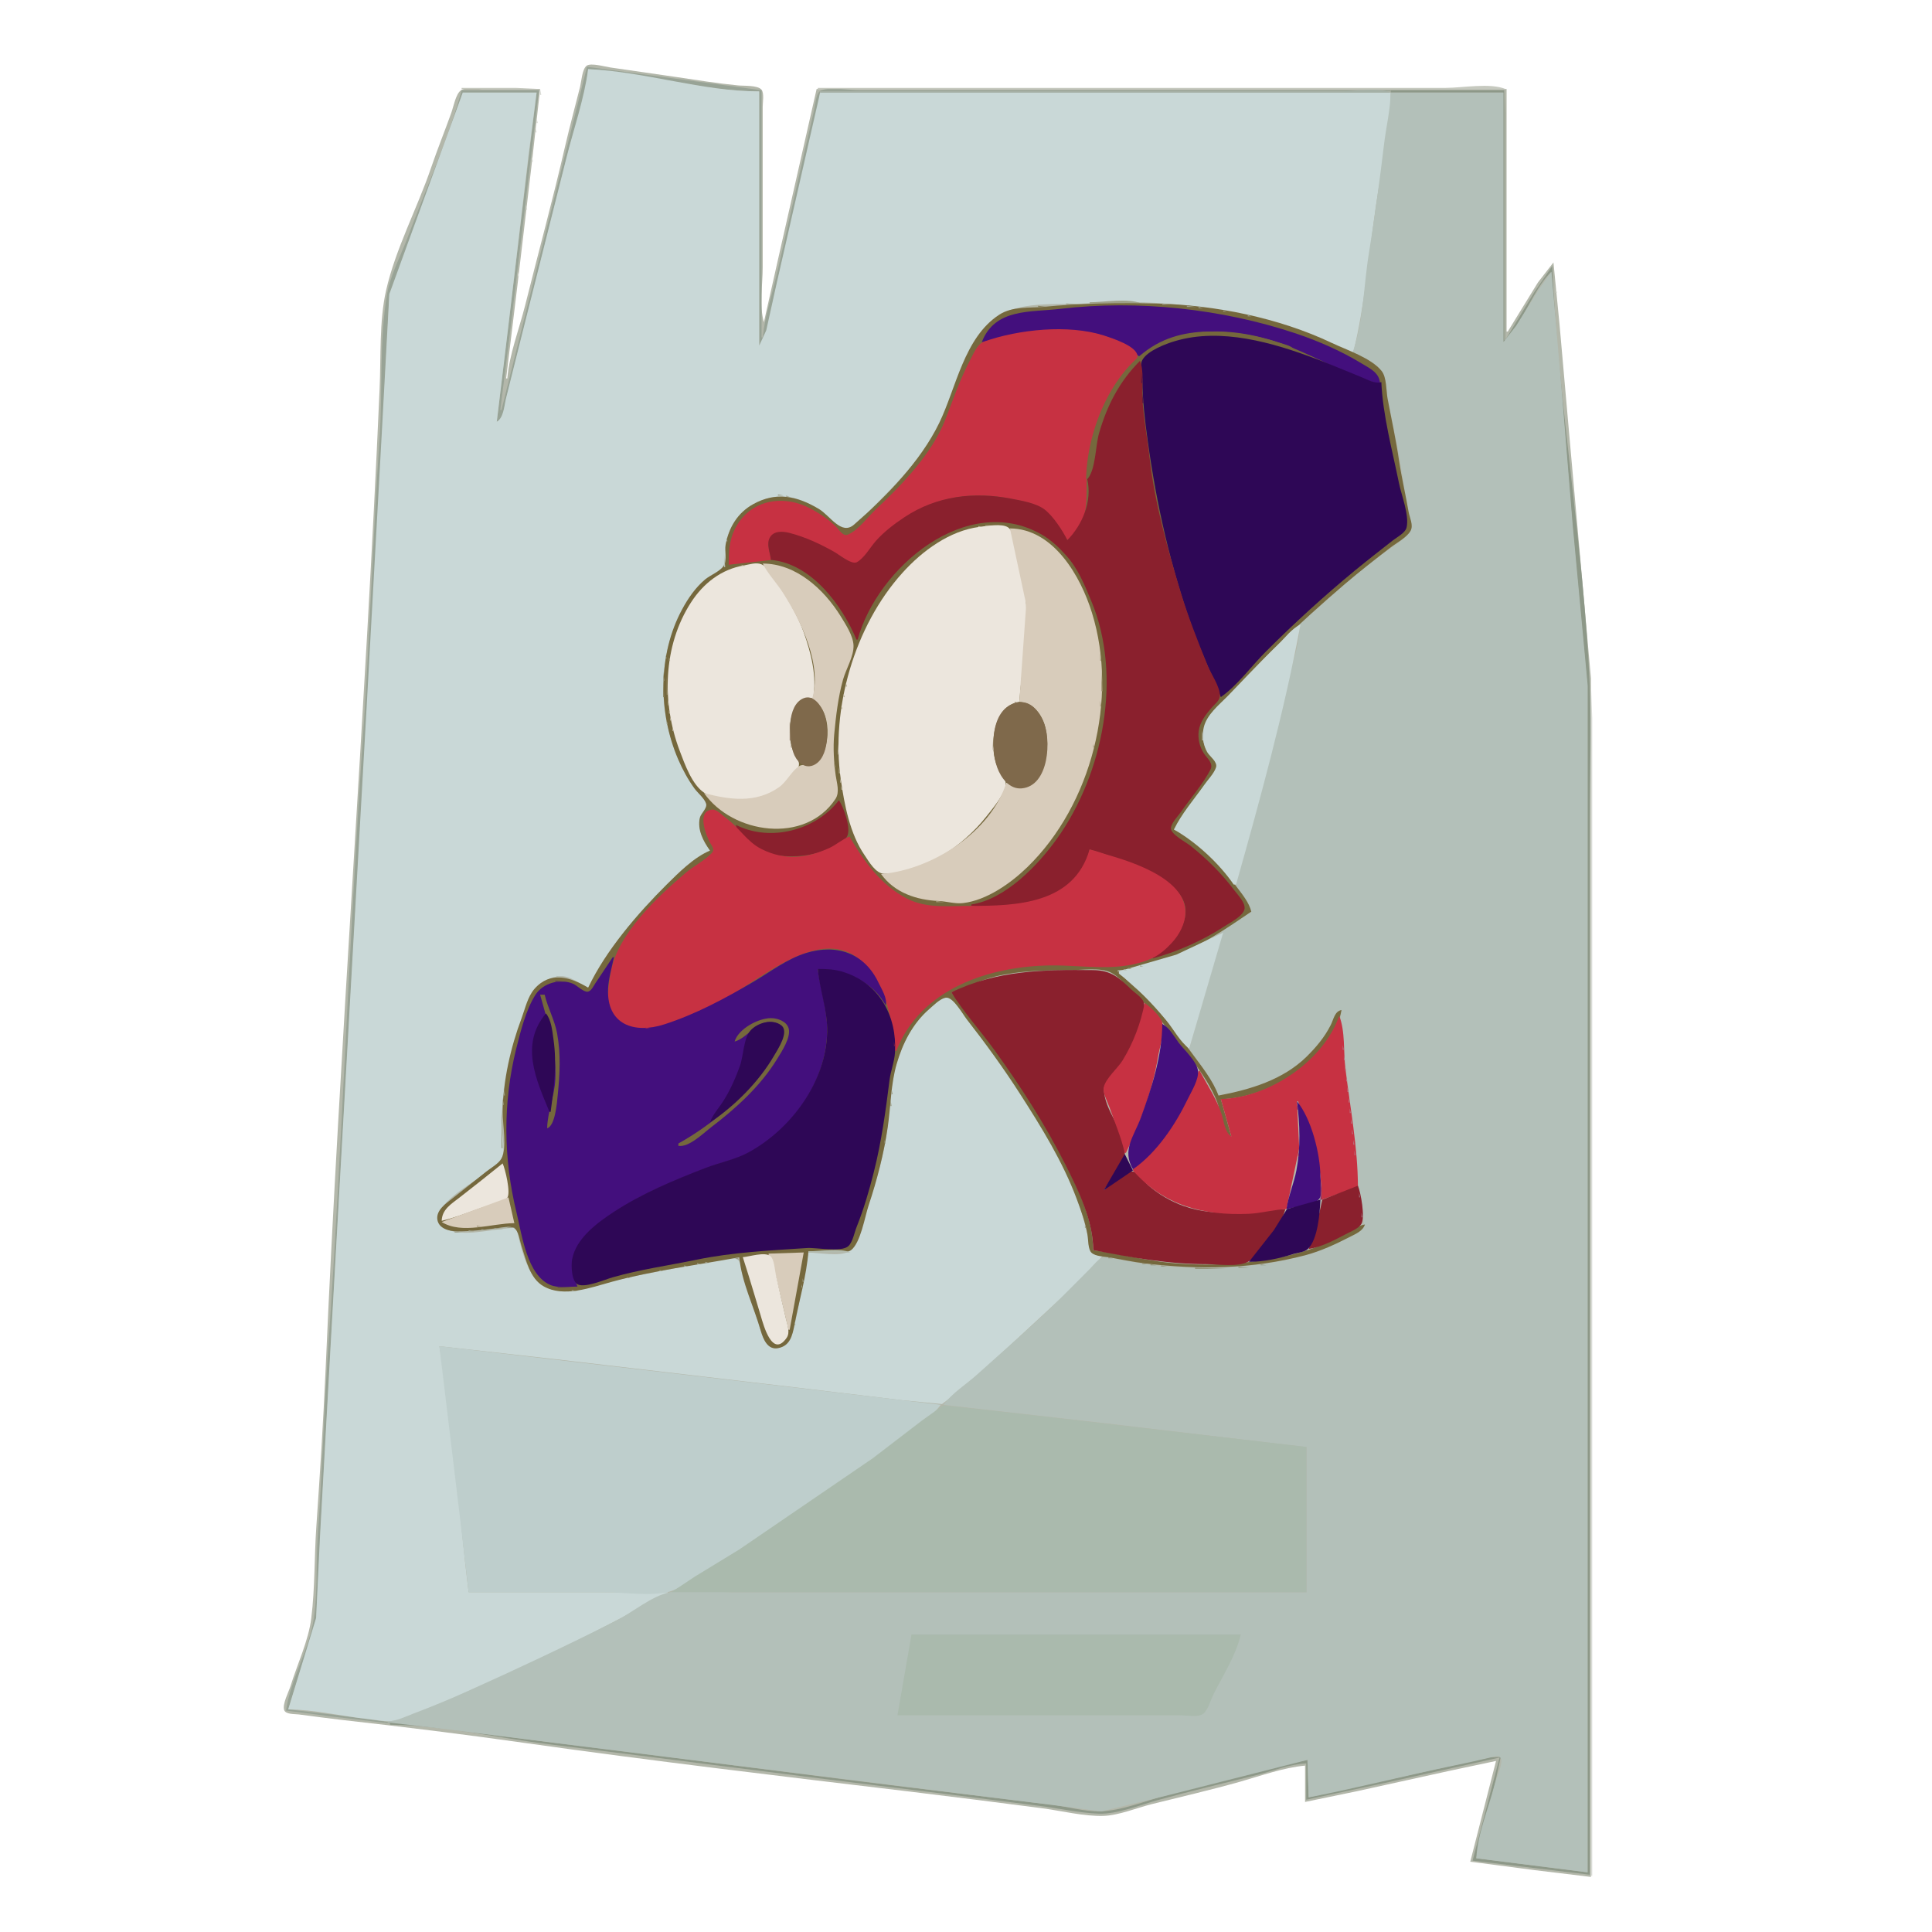 <svg version="1.1" id="Calque_1" xmlns="http://www.w3.org/2000/svg" x="0" y="0" viewBox="0 0 1649 1649" style="enable-background:new 0 0 1649 1649" xml:space="preserve"><style>.st2{fill:#c9d8d7}.st4{fill:#d8dad4}.st9{fill:#d9dbd5}.st11{fill:#9ea088}.st12{fill:#b3bcaf}.st13{fill:#9e9f88}.st14{fill:#75683d}.st15{fill:#9fa089}.st17{fill:#430f7d}.st18{fill:#a4a792}.st19{fill:#99997f}.st20{fill:#99987f}.st21{fill:#c73142}.st22{fill:#2e0756}.st23{fill:#8a202d}.st26{fill:#928764}.st27{fill:#bfb6a0}.st28{fill:#ece6dd}.st29{fill:#d8ccbb}.st30{fill:#b3bbaf}.st31{fill:#a89f81}.st33{fill:#a4a793}.st34{fill:#a99f82}.st35{fill:#a69a7b}.st37{fill:#b0a78c}.st39{fill:#7f694b}.st49{fill:#a3a692}.st50{fill:#5a375a}.st51{fill:#851f5d}.st53{fill:#b76f7b}.st54{fill:#b86f7b}.st61{fill:#93937a}</style><path d="M433 323h-1l9.7-80 12.6-107 6.7-60h-49c-4.8 0-14.4-1.8-18.5 1-4.5 3.1-6.4 14-8.2 19-5.6 15.7-11.9 31.2-17.3 47-11.8 34.7-30.4 69.3-38.5 105-5.9 26.2-4.3 57.2-5.5 84-12.2 279.1-33.9 557.9-46.1 837-2 44.7-4.8 89.4-7.9 134-1.8 25.9-1.1 52.2-4.3 78-2.3 19.2-12 39.5-17.7 58-1.5 4.9-7.3 15.7-5.4 20.7 1.4 3.7 9.1 3.2 12.3 3.6 12.3 1.6 24.7 3.3 37 4.7 51.7 5.8 103.5 12.2 155 19.5 109.7 15.5 220 28.6 330 41.7 37.4 4.5 74.7 9.3 112 14.1 17 2.2 35.9 7.1 53 6.6 12.9-.4 28.3-6.8 41-10 25.3-6.3 50.9-12.2 76-19.3 17.5-5 36.9-12 55-13.6v31l44-9.1 79-17.4 40-8.5-22 86 55 7.2 48 5.8V579l-17.8-200-9-102-5.2-53-13.2 17-25.8 42h-1V76H697l-32.4 143-12.6 56c-4.1-13.9-1-32.5-1-47V91c0-3.8 1.4-11.3-1-14.4-3.1-4-15.3-3.2-20-3.7-17.6-1.7-35.5-4.6-53-7.2-18.6-2.7-37.3-5.4-56-8.1-4.4-.6-16.6-4.2-20.3-1.5-3.8 2.8-4.5 13.5-5.6 18-4.2 16.7-8.7 33.3-12.6 50-10.5 45.8-23 91.4-34.4 137-5 19.9-13.4 41.3-15.1 61.9z" style="fill:#b3b7aa"/><path d="m501 57-53.3 214-19.7 79h-1l7.9-63L460 77h-66c-11.6 42.6-30.8 84.6-46.2 126-5.7 15.2-14.7 32-17.4 48-6.9 39.7-3.7 82.7-6.4 123-5.7 83.9-8.3 168.1-14 252-12 174.5-17.9 349.5-29.8 524-3.7 53.9-5.3 108-9 162-1.6 22.8 0 46.4-3.3 69-3.9 27-19.8 52-23.8 79l41 5.3 48 5.7v-1l-39-5.3-48-5.7 23.8-77 4.3-87 13-234L321 470l8-153 3.3-64 15.4-43 29.8-81L395 79h63l-24.2 199-9.8 82c5.9-2.1 6.3-12.6 7.6-18l13.5-54c12.8-51.4 25.9-102.6 38.7-154 6-24.2 16.1-50.2 18.1-75 48.5 3.8 97.3 19 146 19v217c4.8-1.7 4.7-7.6 6-12 3.8-13 5.9-26.8 8.9-40 9-39 18.7-77.9 26.8-117 3.3-15.8 9-31.9 10.3-48h487v-1H733c-7.4 0-27.6-3.6-33.4 1-3 2.3-3.8 11.4-4.6 15-2.7 12.7-5.8 25.3-8.7 38-7.6 33.7-15.1 67.4-22.8 101-4.2 18.3-10.6 37.3-12.5 56h-1V77L501 57z" style="fill:#98a396"/><path class="st2" d="M502 59c-3.4 25.5-12.4 51.1-18.6 76-12.6 50.4-25.4 100.6-38 151l-13.5 54c-1.5 6.2-2 16.6-7.9 20l9.7-80 17.5-148 6.8-53h-63l-46.7 128-16 44-6.4 118-13 235-30.8 546-9 162-3.3 69-23.8 78c22.5.2 45.6 5.9 68 8.2 7.6.8 15.4 2.8 23 1.5 21.5-3.7 43.9-17.3 64-25.7 58.2-24.2 113.3-53.7 169-83v-1H400c-8.8-69.6-12.2-141-25-210l100 11.2 205 24.1 90 10.8 34 3.3 13-9.9 27-23.5 69-63.9 28-29c-3.4-.5-8-1.1-10-4.3-2.4-3.8-1.9-10.4-2.9-14.7-3-12.3-6.4-24.2-11.1-36-18.6-46.6-48.2-88.5-77.4-129-6.9-9.5-14.1-18.8-21.4-28-2.4-3.1-5.7-9.3-10.2-9.3-5 .1-11.4 6.7-15 9.7-15.6 13.2-23.3 31.4-28.6 50.6-4.9 18-5 38.4-7.7 57-3.1 20.9-9.4 42-16.1 62-3.1 9.2-7.2 32.8-15.9 38-7.6 4.6-26 1-34.8 1-3.9 20.6-7.3 41.5-11.7 62-1.8 8.3-4.9 17.2-14.3 19.3-9 2-13-9.8-15.1-16.3-4.7-14.6-8.8-29.3-13.2-44-1.3-4.4-2.3-13.3-6.9-15.4-3.7-1.6-9 0-12.8.5-10.4 1.4-20.8 3.5-31 5.5-24.7 4.9-49.6 9.2-74 15.9-16.7 4.6-36.1 10.6-50.9-2.1-11-9.4-16.3-32.8-19.1-46.5-16.7 0-36.7 6.4-53 3.3-7.1-1.3-17.2-6.6-13.6-15.3 5.9-14.3 29.8-26.5 41.6-36 3.8-3 10.5-6.6 12.4-11.2 3.6-8.8-1-25-.3-34.8 2.1-31 9-60.7 19.3-90 5-14.3 13.4-29.8 30.7-30.8 9.1-.5 16.2 6.5 24 9.8 29-43 58.8-89.1 104-117-4.3-8.1-10.3-16.2-8.8-26 .7-4.7 7.5-9.6 6.4-14-1.1-4.5-7.3-9.3-10-13-5.8-7.8-10.3-16.2-14.3-25-18-39.9-18-88.3 3-127 5.1-9.5 11.5-18.6 19.7-25.7 4.2-3.7 12.1-6.9 15-11.6 3.3-5.4 1.7-15.5 3-21.7 3.3-14.9 13.6-26.7 27-33.4 18.9-9.5 35.8-4.2 53 6.9 6.5 4.2 18.4 20.8 26 15.5 9.3-6.5 17-16 25-24 19.3-19.4 39.4-41 51.2-66 14-29.7 20.8-66 46.8-88.7 18.5-16.2 54.8-11.8 78-13.4 55.2-3.8 111.9 2 165 17.5 21.5 6.3 41.7 19.2 63 24.6 10-40.7 13.3-83.6 19.3-125 4.5-31.5 12.5-65.2 12.7-97H700l-36.9 162-9.1 41-6 13V78c-48.8 0-97.2-16.9-146-19z"/><path d="M394 75v1h67l-21-1h-46m304 0v1h587c-13.1-5.5-36.7-1-51-1H698z" style="fill:#c6c9bf"/><path class="st4" d="M461 76v5h1l-1-5z"/><path d="M1187 77v2h96v213c6.4-2.1 10-11.5 13.4-17 8.4-13.5 16.3-31.9 27.6-43l8.8 103 9.3 114 12.8 137v1012l-95-12 16.2-64 4.8-22.4-10 .4-29 6.4-125 27.6-1-32c-40.2 8.3-80.3 19.7-120 30.2-17.8 4.7-38.6 13.4-57 13.8-13.8.3-28.3-4.2-42-5.8-30.4-3.4-60.6-7.4-91-11-110.1-13.2-220-27.9-330-41.4-31.3-3.9-62.7-7.8-94-11.9-16.1-2.1-32.7-5.8-49-5.8v2c45 .4 91.4 11.2 136 16.7 104.7 12.9 209.3 26.7 314 39.4 34.7 4.2 69.3 8.8 104 13.1 16.8 2.1 34.2 6.1 51 6.7 15.8.5 34.8-7.3 50-11.5 27.8-7.7 56-14.3 84-21.3 13.8-3.4 28.8-9.5 43-10.1v31l67-14.3 98-21.7-23 88 100 12V698c0-37.5 1.6-75.5 0-113-5.2-119.6-26.8-238.4-32-358l-15.1 22-24.9 41h-1V77H1187z" style="fill:#8d9888"/><path d="M1284 77v213h1V97l-1-20z" style="fill:#a0a798"/><path d="M700 78v1h487c-11.2-4.7-30.8-1-43-1H700z" style="fill:#a4b0a6"/><path d="M1187 79c-.3 15-4.1 30.1-5.8 45-3.7 30.7-7.8 61.5-12.8 92-4.6 27.9-4.6 59.3-14.3 86 7.5 3.2 20.3 8.7 25.3 15.3 4.5 6 3.7 17.5 5.2 24.7 5.1 23.7 10.2 48 13.6 72 1.2 8.4 2.7 16.7 4.4 25 .8 3.9 3.3 9 1.4 13-4.9 10.2-24 19.8-32.9 26.5-21.9 16.4-40.4 37-62 53.5.9 17.9-7.7 38.7-11.9 56-9 37.7-18.5 75.4-28 113-3.2 12.7-6.7 25.3-10 38-1.3 4.8-4.9 12-3.9 17 1.6 7.7 9.9 14.5 12.8 22l-25 17-6.1 24-14.6 50-7.2 26 9 14 15.9 26c28.9-3.7 58.2-15.2 79-36 7.1-7.1 12.7-15 17.2-24 2.4-4.8 3.2-11.2 8.8-13-2.9 15.9 1.8 34.1 3.7 50 3.6 29.6 6.3 59.4 9.5 89 1.2 11 2.5 22 4.1 33 .5 3.3 2.7 10.8.9 13.8-2.4 3.9-9.2 6.5-13.1 8.5-12.5 6.4-25.4 12-39 15.7-38.9 10.5-75.9 11.8-116 9-12.4-.8-24.7-3.4-37-5.3-4.8-.8-11.2-3.4-16-2.5-4.7.9-8.8 6.7-12 9.9l-25 25c-22.7 22.7-47.3 43.4-71 64.9-9.3 8.4-21.5 15.9-29 26.1l46 5.2 88 10 176 20.8v124H628c-17.7 0-38.7-3.2-56-.1-15.5 2.8-32.9 17.8-47 24.8-42.3 21.2-84.8 41.2-128 60.6-14.5 6.5-29.2 12.5-44 18.1-7.3 2.8-14.1 6.4-22 6.6v1l50 5.8 94 11.9 301 37.6 120 14.9 44 5.8 58-14.1 118-29.9 1 32c41.9-8.1 83.2-18.8 125-27.4 9.7-2 19.4-4.1 29-6.4 2.5-.6 8.1-2.8 9.9.2 2.5 4.1-4.1 18-5.2 22.6-5.1 20-14.7 42.4-15.6 63l95 12V585l-12.8-137-9.3-114-8.8-102-10.1 14-20 32-10.9 14V79H1187z" style="fill:#b3c0b9"/><path class="st4" d="M458 101v4h1l-1-4m-1 8v4h1l-1-4z"/><path class="st9" d="M454 134v4h1l-1-4m-5 41v4h1l-1-4z"/><path d="M442 232v4h1l-1-4z" style="fill:#d8dbd4"/><path class="st4" d="M1328 246v4h1l-1-4z"/><path class="st11" d="M930 258v1h44c-11.5-4.8-31.5-1-44-1z"/><path class="st12" d="M974 258v1h8l-8-1z"/><path class="st13" d="M910 259v1h14l-14-1z"/><path class="st14" d="M606 726c-13.7 5.7-26.6 18.7-37 29-24.8 24.7-51.9 56.1-67 88-15-9-32.3-14.4-45.8 1-5.8 6.6-8 16.9-11 25-9.3 24.6-15.9 53.6-16.2 80-.1 10.3 4 30.8-1 39.8-2.5 4.5-9 8-13 11.2-9.6 7.7-19.3 15.3-29 23-5.4 4.3-13.9 9.8-12.7 18 1.2 7.7 10.2 9.9 16.7 10 11.3.1 22.8-1.4 34-2.7 3.8-.5 11.4-2.2 14.7-.2 4 2.4 4.9 10.8 6.3 15 4 12.1 7.1 28.1 19 34.8 17.3 9.8 40.4 1 58-3.8 35.9-9.8 72.6-14.2 109-21 1.8 20.8 12.7 42.9 18.4 63 2 6.8 5.7 16.2 14.6 14.6 10.4-1.9 12.3-10.8 14-19.6 4-20.6 10.4-42.2 12-63h26c3 0 7.7.9 10.3-1 8.2-6.1 11.9-28.6 15-38 7.2-21.6 13.1-44.5 16.4-67 2.6-17.8 2.6-36.6 7.6-54 5.1-17.6 13.7-34.5 27.7-46.7 3.6-3.1 9.2-8.9 14-9.8 6.4-1.3 14.8 14.2 18.2 18.5 16.1 20.6 31.6 42 45.7 64 18.2 28.4 36.1 57.3 48 89 3.8 10.1 7.5 20.4 9.3 31 .7 3.9.4 12.3 3.4 15.1 3.4 3.2 11 3.3 15.4 4 10 1.7 19.8 3.9 30 5.1 46.7 5.6 91.4 5 137-6.9 13.2-3.5 25.9-9.4 38-15.6 5-2.6 11.3-5.1 13-10.7-9 1.7-17.8 8.8-26 12.7-13.6 6.6-29.2 11.8-44 14.8-31.6 6.4-63.9 8.4-96 5.3-22.3-2.2-43.9-8-66-10.8 0-26.6-13.1-52.8-24.8-76-25.4-50.9-59-101-96.2-144 12.5-4 24.1-10.3 37-13.5 21-5.2 42.5-5.5 64-5.5 10.1 0 25.7-2.6 35 1.9 6.6 3.2 11.8 10.1 17 15.1 10 9.6 20.6 18.9 29.1 30 15.2 19.9 35.2 41.5 44.6 65 2.7 6.7 5 27.9 12.3 30l-9-32c40.5-.3 95.5-34 103-76-5.9 1-6.8 8.2-9.3 13-5.3 10.4-12.4 18.8-20.7 27-20.2 19.7-48 27.9-75 33-4.7-12.9-14.5-25.1-22.6-36-11.9-15.9-23.4-31.9-37.4-46-8.3-8.4-18.8-15.6-26-25 42.6-1.9 80.3-27 114-50-1.8-7.6-7.7-14.8-12.4-21-12.9-17.2-33.1-41.1-53.6-49 8.5-12.4 17.1-24.7 25.7-37 3.2-4.6 10.1-11.3 10.7-17 .5-5.2-6.3-9.7-8.6-14-6.8-12.9-1.8-23.8 7.4-34 34.1-38.2 71.8-74.5 110.8-107.7 12.7-10.8 25.8-21 39-31.2 5.1-3.9 13.9-8.5 17-14.2 2.5-4.7-.8-11.1-1.7-15.9-2.5-14.6-6-29.3-8.2-44-2.6-17.8-6.5-35.4-9.8-53-1.2-6.6-.7-18.1-5.1-23.5-8.8-11-29.8-17.9-42.3-23.8-45.4-21.6-100-32.5-150-33.7-32-.8-64.2-.3-96 2.8-12.7 1.2-26.7-.6-38 6.7-30.1 19.5-36.8 62.7-51.3 92.5-16 32.9-45.4 63-72.7 86.7-10.8 9.4-20.2-7.5-30-13.4-18.4-11-36.6-14.9-56-4.1-13.4 7.4-20.9 20-23.6 34.8-1 5.2 1.5 13-1.4 17.6-3.1 4.9-11.5 8.1-16 11.8-8.3 7-14.6 16.1-19.7 25.6-20.8 38.4-20.5 88.2-3.4 128 3.8 8.8 8.4 17.3 14 25 2.7 3.7 8.7 8.6 9.9 13 1 3.9-4.5 8.1-5.4 12-2.2 10.1 2.9 19.9 8.7 27.9z"/><path class="st15" d="M992 259v1h7l-7-1z"/><path d="M886 261v1h8l-8-1z" style="fill:#898462"/><path class="st13" d="M1013 261v1h8l-8-1z"/><path class="st17" d="M838 292c44-8.5 96.9-22.1 134 12h1c36.1-28.7 86.1-24.6 127-8.4 25.8 10.2 50.9 25 78 32.4-.5-10-8.3-13.2-16-17.9-17.5-10.6-36.6-19-56-25.5-63.1-21.1-134.7-28.8-201-21-25.2 3.1-55.8-.8-67 28.4z"/><path class="st18" d="M1023 262v1h4l-4-1z"/><path class="st19" d="M1044 265v1h3l-3-1z"/><path class="st20" d="m1060.7 268.3.7.3-.7-.3z"/><path class="st15" d="M1065 269v1h3l-3-1z"/><path class="st21" d="m622 482 36-4c-.3-5-2.6-9.9-1.9-15 1.3-8.5 10-9.8 16.9-8 15.4 4 29.2 11.1 43 18.8 3.7 2.1 10.4 8.1 14.9 6.7 5.5-1.7 11.2-11.3 14.8-15.6 7.8-9.1 17.3-16.9 27.3-23.5 26.9-17.9 57.8-21.8 89-15.8 8.9 1.7 21.2 3.7 28.7 9.2 8.1 5.9 14.5 18 20.3 26.2 19.3-13.9 16.1-36 16.4-56 .2-10.7 3.7-22.7 6.5-33 4.3-16.4 11-33 20.7-47 3.4-4.9 16.2-15.3 16.2-21 0-8.6-22.3-15.6-28.8-17.7-30.1-9.6-72.5-5.2-102 5.2-6.1 2.2-9.4 11.1-12.3 16.5-8.5 16.1-14.2 33.1-20.8 50-11.3 29.1-36.8 55.6-59.2 76.6-7.1 6.6-14.8 17.6-23.7 21.6-4.4 2-7.4-3.6-10-6.2-6.9-6.9-15.2-12.4-24-16.8-23.1-11.5-50.9-6-63 18.8-4.7 9.6-5 19.6-5 30z"/><path class="st14" d="M927 409c6.7-2.4 6.2-19.6 8-26 6.5-23.7 13.4-47.2 30.2-66 25.5-28.6 62.4-34.8 98.8-27.6 13.7 2.7 28.2 9.8 42 10.6-2.8-4.9-8.9-5.8-14-7.5-13.5-4.5-27.9-7.3-42-8.7-20.4-2-41.3-.9-60 8.4-40 20.1-62.1 73.6-63 116.8z"/><path class="st22" d="M1042 595c14.5-10.2 26.2-26.7 38.8-39.2 24.3-24.3 49.7-47.5 76.2-69.3 10.5-8.6 21.3-17 32-25.4 3.6-2.8 10.6-6.3 11.6-11.1 2.3-10.6-4.5-27.4-6.6-37.9-5.6-27.6-13.8-57.9-15-86-5.3 1.8-12-2.2-17-4.2-13-5.2-25.9-10.8-39-15.7-36.7-13.8-81-26.7-120-15.1-8.2 2.4-23.7 8.3-28 16.2-2.6 4.8-.1 11.7 0 16.9.2 17.3 2.2 34.9 4.6 52 7.5 54.6 19.6 107.9 38.1 160 7.1 19.9 16.5 39 24.3 58.8z"/><path class="st23" d="M973 308c-17.6 17.6-28.2 38.2-35 62-3 10.4-2.8 31.3-10 39 4.4 18.6-4.1 38.9-17 52-4.1-8.3-12.1-20.5-19.5-26.2-7.3-5.5-19.8-7.5-28.5-9.2-31.8-6.1-63.5-2.4-91 15.8-8.7 5.8-17.7 12.6-24.6 20.5-4.6 5.2-10 14.8-16.2 18-4.4 2.2-15.3-6.7-19.2-8.9-12.1-6.8-24.5-12.6-38-16.1-5.7-1.5-13.7-2.1-17 4-3.1 5.8.4 13 1 19 34.4 3 60.9 38.8 73 68h1c16.9-61.7 93.4-126.1 157-89.7 7.9 4.5 14.8 11 20.8 17.7 10.4 11.5 15.7 24.9 21.6 39 26.8 63.9 10.4 147.6-29.3 203C886 738.5 858 767.7 829 772v1c35.1 8.3 93.7-6.9 101-48 21.8 7.1 44.9 13.4 64 26.7 15.6 10.9 22.9 22.1 14.2 40.3-1.9 4-4.4 7.7-7.4 11-5 5.6-10.5 10-16.8 14v1c21.2-5.8 42.6-15.3 61-27.3 4.8-3.2 15.8-8.6 17.2-14.7 1.1-5.2-5.7-12.2-8.6-16-10.7-14.3-23.7-27.1-37.6-38.2-3.8-3-16.6-9.6-16.6-14.8.1-4.5 6.1-10.4 8.6-14 8.1-11.7 18.5-23.4 25.1-36 2.9-5.6-2.8-9.6-5.6-14-3.6-5.6-5.2-12.3-4.4-19 1-7.7 6.2-14.4 11.1-20 2.4-2.8 6.8-5.9 7-10 .4-7.5-7.7-19-10.5-26-8.4-20.8-16.6-41.5-23.1-63-11.2-37.3-22.2-76.2-26.5-115-1.9-16.8-5.3-34.2-6.1-51-.4-9.1 1.5-22.7-2-31z"/><path d="M974 317v10h1l-1-10m1 18v9h1l-1-9z" style="fill:#5c1340"/><path class="st15" d="m807.3 345.7.3.7-.3-.7z"/><path class="st19" d="M664 422v1h5l-5-1z"/><path class="st13" d="M671 423v1h3l-3-1z"/><path d="m656.7 424.3.7.3-.7-.3z" style="fill:#9a997f"/><path class="st26" d="M841 448v1h14l-14-1z"/><path class="st27" d="M835 449v1h3l-3-1z"/><path class="st28" d="M870 599c2-25.5 6-50.2 6-76 0-18.4-2.9-37.3-8-55-1.4-4.8-3.2-14.8-7.5-17.8-5.2-3.7-18.5-1.2-24.5-.5-25.6 3.3-48.9 20.5-65.8 39.3-40.9 45.3-61.2 115.8-52.6 176 3.1 21.9 7.8 46.7 20.4 65 3.7 5.4 9.5 15.9 17 15.8 33.3-.4 67-23.7 86.8-48.8 5.6-7.1 14.2-17.1 16.5-26 1.5-6.1-6.5-14.1-8.3-20-5.5-16.9-1.6-48.6 20-52z"/><path class="st29" d="m862 451 13.9 65-5.9 83c24.9 2.5 27.8 37.9 20.1 56-6.3 14.8-16.8 21.6-31.1 13-13.5 42.6-64.2 74.6-107 78 11.6 16.1 30.4 22.2 49 23 7 .3 14 2.6 21 1.8 20.3-2.4 40.8-17 55-30.8 54.7-53.3 77.8-143.7 55-217-9.6-31-32.7-71.7-70-72z"/><path class="st19" d="M620 459v3h1l-1-3z"/><path class="st30" d="M618 473v11h1l-1-11z"/><path class="st28" d="M694 596c3.4-18.5-1.7-38.6-7.9-56-3.8-10.7-9.5-21.3-15.3-31-4.5-7.5-12.6-24-21-27.4-4.5-1.8-10.3.2-14.8 1-19.2 3.2-34.6 15.2-45.1 31.4-24.2 37.3-25.2 86.2-9.7 127 4.3 11.3 10.5 29 21.1 35.8 10.2 6.5 27.1 6.2 38.7 5.1 14.2-1.4 39.4-12.5 41.9-28.8.7-4.6-4.6-10.6-6-15-4.3-14-1.9-44.4 18.1-42.1z"/><path class="st29" d="M651 481c4.5 9 11.9 16.5 17.3 25 15.3 23.8 33.9 62 24.7 91 17.3 8.1 17.2 43.5 2.9 54.6-4.6 3.6-9.4-.3-13.6 2.2-6.6 4-10.7 13.4-17.4 18.1-19.7 13.9-42.2 10.8-64 5 24.4 34.8 86.3 44.1 112.2 5 3.8-5.8 1.1-13.6.2-20-1.6-11.4-2.3-23.5-1.3-35 1.5-15.7 3.3-31.7 7.6-47 2.5-8.9 9.2-19.7 8.9-29-.3-8.3-6.8-18.1-11-25-14.2-22.9-38-44.9-66.5-44.9z"/><path class="st31" d="M633 482v1h3l-3-1z"/><path class="st2" d="M1002 708c19 10.8 38.7 29 51 47h2c20.6-72.9 41.1-147.5 55-222-7.5 3.5-13.1 11.3-19 17-14.8 14.3-28.5 29.5-43 44-7.4 7.5-18.2 16.1-20.6 27-1.5 6.8-.5 15 3 21 2.2 3.8 9 8.2 7.5 13-1.7 5.2-7 10.5-10.1 15-8.6 12.2-19.4 24.6-25.8 38z"/><path class="st31" d="m572.3 556.7.3.7-.3-.7z"/><path d="M939 557v7h1l-1-7z" style="fill:#a79b7b"/><path class="st33" d="M568 559v3h1l-1-3z"/><path class="st34" d="M571 561v3h1l-1-3z"/><path class="st35" d="M940 572v18h1l-1-18z"/><path class="st13" d="M566 573v8h1l-1-8z"/><path class="st26" d="M569 577v16h1l-1-16z"/><path d="M566 581v14h1l-1-14z" style="fill:#8a8463"/><path class="st37" d="M722 583v3h1l-1-3z"/><path class="st9" d="M1358 586v1015h1V613l-1-27z"/><path d="M720 592v3h1l-1-3z" style="fill:#b7ae96"/><path class="st39" d="M686 595.9c-14.7 5.8-12.9 34.4-9 46.1 2.3 7.1 8.7 14.4 16.9 11.3 14.4-5.6 13.9-33.8 9.1-45.3-2.5-6.2-8.9-15.3-17-12.1z"/><path d="M570 596v6h1l-1-6z" style="fill:#afa78c"/><path d="M939 598v5h1l-1-5z" style="fill:#a79b7c"/><path d="M866 599v1h4l-4-1z" style="fill:#a09077"/><path class="st39" d="M870 599.4c-24 2.6-25.2 38-18.9 55.6 3.2 8.9 10.5 18.8 20.9 17.9 23.5-2 25.7-41.9 18.2-57.9-3.8-8.1-10.2-16.6-20.2-15.6z"/><path class="st34" d="M718 602v3h1l-1-3z"/><path d="M571 606v3h1l-1-3m1 6v3h1l-1-3z" style="fill:#beb69f"/><path class="st19" d="M569 615v3h1l-1-3z"/><path d="M674 616v16h1l-1-16z" style="fill:#9a876e"/><path class="st31" d="m573.3 618.7.3.7-.3-.7z"/><path class="st19" d="m570.3 620.7.3.7-.3-.7z"/><path class="st27" d="M574 621v3h1l-1-3z"/><path class="st30" d="M1026 623v9h1l-1-9z"/><path class="st34" d="m576.3 629.7.3.7-.3-.7z"/><path d="M847 632v8h1l-1-8z" style="fill:#d0c6b8"/><path d="M675 635v3h1l-1-3z" style="fill:#ae9f8a"/><path class="st37" d="M715 635v9h1l-1-9z"/><path class="st35" d="M933 635v3h1l-1-3z"/><path d="m849.3 649.7.3.7-.3-.7z" style="fill:#bcae9c"/><path class="st35" d="M712 650v5h1l-1-5z"/><path class="st20" d="m1039.3 652.7.3.7-.3-.7z"/><path class="st37" d="M716 655v5h1l-1-5m1 9v4h1l-1-4z"/><path class="st27" d="M718 671v3h1l-1-3z"/><path class="st37" d="m719.3 677.7.3.7-.3-.7z"/><path class="st31" d="m720.3 682.7.3.7-.3-.7z"/><path class="st23" d="M716 683c-19.6 25.8-58.7 36-88 21 8.5 28.7 49.2 30.6 72 23.3 7.2-2.3 19.1-6.4 23-13.4 3.7-6.7-3-25.2-7-30.9z"/><path class="st34" d="m721.3 686.7.3.7-.3-.7z"/><path class="st21" d="M764 897h1c20.6-53.1 79.2-72.4 132-73 28.4-.3 59.2 6.2 86-6 6.5-2.9 12.1-7.8 16.9-13 3.4-3.6 6.2-7.6 8.3-12 17.5-36.6-33.5-54.9-61.2-62.9-5.7-1.6-11.2-3.8-17-5.1-13.4 46.8-62.8 48.2-102 48.2-18.2 0-37.2 2.4-54-6.3-22.3-11.6-36.6-31.8-49-52.9-6.1 2.3-11 6.9-17 9.7-19.5 9-38.5 10.8-58 1-12.7-6.4-18.9-18.2-30-26.2-3.1-2.2-7.9-7.7-12-7.5-14.1 1-5 23-1.6 28.9 1.6 2.6 3.7 5.4 1.2 8.1-6.2 6.7-15.7 11.2-22.6 17.2-24.2 20.7-57.4 51.4-63.5 83.7-2.7 14.6-6 33.8 7.5 44.6 14.7 11.8 42 .4 57-5.6 11-4.4 21.5-9.8 32-15.3 31.4-16.2 83.1-64.8 118-31.7 4.1 3.9 7.8 8.2 10.8 13 4.2 6.7 7.6 14.4 9.8 22 3.7 13.1 7.3 27.5 7.4 41.1z"/><path class="st34" d="m726.3 702.7.3.7-.3-.7z"/><path d="M799 769v1h7l-7-1z" style="fill:#a69b7b"/><path class="st2" d="M955 829v2c14.7 11.2 28.8 25.8 40.5 40 6.4 7.8 11.4 17.8 19.5 24l29-99-40 18.8-49 14.2z"/><path class="st17" d="M524 817h-1c-4.9 7.3-9.8 14.7-14.7 22-1.5 2.2-3.6 6.9-6.5 7.4-3.8.6-9.3-5.4-12.8-6.8-10.9-4.6-25.6-.6-32 9.5-8.3 13.2-12.6 31-16.4 46-11.5 46.3-11 93.7.3 140 4.6 18.8 8.9 53.4 29 61.7 6.8 2.8 15.8 1.3 23 1.3-10.8-26.4 4.5-44.2 26-59.6 25.5-18.2 55-30.3 84-41.5 12-4.6 25.8-7.3 37-13.4 36.1-19.7 64.1-58.9 66-100.5.9-19.6-5.2-37-8-56 22.1 0 47.2 10.3 58 31 1.7-5.8-3.4-13.8-5.9-19-12-25.8-36-33.7-62-25.7-16.4 5.1-30.4 16-45 24.6-24.4 14.3-49 27.6-76 36.3-25.6 8.3-49.3.3-48-30.3.4-8.9 3.2-18.2 5-27z"/><path class="st33" d="m987.7 820.3.7.3-.7-.3z"/><path class="st18" d="M973 824v1h3l-3-1z"/><path class="st19" d="M963 826v1h3l-3-1z"/><path class="st22" d="M698 827c1.6 18.3 8.4 35.2 8 54-1 42.3-30.6 82.6-67 102.5-11.2 6.1-25 8.8-37 13.4-26.9 10.4-53.8 21.6-78 37.4-14.2 9.3-32.5 22.7-35.7 40.7-.9 5-.6 19 5.1 21.4 6.8 2.8 22.8-4.3 29.6-6.2 23.3-6.7 47.3-10 71-14.9 31.1-6.5 63.4-8 95-10.1 7.8-.5 29.4 3.9 35.2-1.7 3.7-3.6 5.1-11.7 7-16.4 6.1-15.2 10.7-31.1 14.7-47 6.5-25.9 10-51.6 13.3-78 1-8 4.3-16.1 4.7-24 1.7-30.5-13-58.2-42.9-68.1-7.7-2.7-15-3-23-3z"/><path class="st49" d="M959 827v1h3l-3-1z"/><path class="st23" d="M812 847c10.7 17.2 24.7 32.6 36.6 49 22.5 31.2 43.4 63.5 60.7 98 11.1 22.1 23.7 47.7 23.8 73 32.3 6.3 64 12 97 12 10 0 25.9 2.6 35-2 13.3-6.7 28-31 32-45-30 .7-57.2 7.9-87-2.7-10.9-3.9-21.3-10-30-17.6-3.4-3-8.5-11.1-13.1-11.8-6.6-1-19.9 12.1-24.9 16.1 4.9-8.8 17.4-21.8 18-32 1.1-18.3-18.2-36.4-17.8-54.7.1-5.7 9.6-13.6 12.8-18.3 8.8-12.8 24-37.6 21.5-54-.8-5.2-7-8.7-10.5-12-10.9-10.4-17.5-16.8-33-17-42.3-.5-82.4.1-121.1 19z"/><path class="st13" d="M954 828v2l2-2h-2z"/><path class="st12" d="M475 833v1h8l-8-1z"/><path class="st19" d="m484.7 834.3.7.3-.7-.3z"/><path class="st50" d="M474 837v1h9l-9-1z"/><path class="st14" d="M461 849c6.8 24.9 14.1 45.5 13 72-.6 14.2-6.7 27.9-7 42 6.8-2 8.4-21.6 9-28 1.8-17.9 2.8-35.1-.5-53-2.1-11.5-8-21.7-10.6-33H461z"/><path class="st21" d="M977 856c-3.4 17.5-9.5 33.7-18.8 49-4.2 6.8-14.5 15.4-16.1 23-1.1 5 3.2 12.3 4.8 17 4.5 12.8 10.1 25.8 13.1 39h1c12.6-25.8 22.7-53.6 27.4-82 1.4-8.5 5.8-20.4 3.7-29-1.5-5.9-10.3-13.5-15.1-17z"/><path class="st22" d="M466 865c-22.4 26.4-8.4 56.6 3 84h1c2.8-21 5.5-40.7 2.4-62-1-7-1.8-16.4-6.4-22z"/><path class="st21" d="M1143 867c-13.2 38.7-60.1 70.1-101 71l9 32c-5.6-3.4-6.4-13.1-8.3-19-4.6-13.7-12-24.4-18.7-37h-1c-10.9 33.6-31.1 59.6-56 84v1c26.2 30 60.3 38.7 99 37 10.7-.5 21.4-3.7 32-4l10.9-52-1.9-40h1c3.1 10.9 9 21.1 12.5 32 5.4 16.9 7.5 34.3 7.5 52l31-11c0-33.2-6.7-68-10.7-101-1.7-13.7 0-32.3-5.3-45z"/><path class="st14" d="M627 889c11.2-3.1 18.9-18.3 32-16.6 20.1 2.6 2.6 27-3.3 35.6-18.7 27.2-47.9 52-76.7 68v2c9 1.5 21.2-10.7 28-15.9 21.3-16.2 42.1-35.1 56.2-58.1 3.8-6.1 11.9-18.4 10-26-1.6-6.3-9.5-9-15.2-9-10.8 0-27.9 9.2-31 20z"/><path class="st22" d="M606 958c21.2-14 42-35 54.7-57 3.2-5.6 13.3-20.4 6.1-25.9-7.6-5.8-20.3-2.2-26.3 4.5-5.9 6.7-5.9 21.8-9 30.3-3.7 10.2-7.9 19.8-13.6 29-3.8 6.3-9.6 12.2-11.9 19.1z"/><path class="st17" d="M992 874c0 26.6-9.2 55.2-18.3 80-6 16.2-16.3 27.6-6.7 44 20.3-14.1 36.2-38 46.8-60 3.1-6.5 9.5-16.5 8.7-24-.8-7.9-11.7-17.8-16.4-24-4.1-5.4-7.9-12.9-14.1-16z"/><path class="st51" d="M551 877v1h4l-4-1z"/><path d="M763 889v4h1l-1-4z" style="fill:#70194a"/><path class="st53" d="M1146 892v4h1l-1-4z"/><path class="st19" d="m437.3 894.7.3.7-.3-.7m-1 4 .3.7-.3-.7z"/><path class="st53" d="M1147 901v4h1l-1-4z"/><path class="st15" d="m435.3 902.7.3.7-.3-.7z"/><path class="st18" d="m764.3 910.7.3.7-.3-.7z"/><path class="st54" d="M1148 910v4h1l-1-4m1 9v4h1l-1-4z"/><path d="M1150 928v4h1l-1-4z" style="fill:#b76e7a"/><path class="st19" d="M430 929v6h1l-1-6z"/><path class="st15" d="M761 930v4h1l-1-4m-332 7v6h1l-1-6z"/><path class="st53" d="M1151 937v4h1l-1-4z"/><path class="st13" d="M760 938v6h1l-1-6z"/><path class="st17" d="M1107 940c2.5 19.7 3.2 39.4-.5 59-2.1 11.1-6.9 21.9-8.5 33 6.6-1.9 23.7-3.3 28-8.7 3-3.9 1.1-14.6 1-19.3-.2-19.2-7.6-49-20-64z"/><path class="st51" d="M1107 943v4h1l-1-4z"/><path class="st54" d="M1152 946v4h1l-1-4z"/><path class="st11" d="M428 950v30h1l-1-30z"/><path class="st53" d="M1153 955v4h1l-1-4m1 9v4h1l-1-4z"/><path class="st13" d="M755 973v3h1l-1-3z"/><path class="st54" d="M1155 973v4h1l-1-4z"/><path class="st13" d="m754.3 978.7.3.7-.3-.7z"/><path class="st54" d="M1156 982v4h1l-1-4z"/><path class="st33" d="m753.3 983.7.3.7-.3-.7z"/><path d="M1108 983v4h1l-1-4z" style="fill:#841e5d"/><path class="st22" d="m960 985-18 31 25-17-7-14z"/><path class="st28" d="M429 993c-12.3 9.9-24.6 19.7-37 29.3-7.1 5.5-14.7 10-15 19.7 13.6-3.2 26.7-8.9 40-13.2 4.2-1.3 13.3-2.9 16-6.5 3.1-4.2-1.8-24.7-4-29.3z"/><path class="st51" d="M1127 1008v16h1l-1-16z"/><path class="st49" d="m746.3 1011.7.3.7-.3-.7z"/><path class="st23" d="m1159 1012-30.4 12-2.9 13-8.7 29c11.5-1.7 22.8-8 33-13.3 3.8-1.9 9.7-4.3 12-8.1 3.3-5.6-.5-26.7-3-32.6z"/><path d="M1160 1018v4h1l-1-4z" style="fill:#9a6971"/><path class="st29" d="m434 1022-57 21c17.2 10.8 42.8 1.1 62 1l-5-22z"/><path class="st22" d="M1066 1077c12.5 0 26.1-2.9 38-6.7 3.7-1.1 9.3-1.5 12.2-4.2 8.7-8.2 10.3-31 10.8-42.2l-28.6 8.1-11.1 17.9-21.3 27.1z"/><path class="st35" d="m436.3 1030.7.3.7-.3-.7z"/><path d="M1162 1035v4h1l-1-4z" style="fill:#9a6a71"/><path class="st11" d="M926 1045v3h1l-1-3z"/><path class="st35" d="M407 1046v1h4l-4-1z"/><path class="st13" d="M433 1047v1h7l-7-1m-11 1v1h8l-8-1m-11 1v1h5l-5-1z"/><path class="st19" d="m927.3 1049.7.3.7-.3-.7z"/><path class="st13" d="M400 1050v1h5l-5-1m-12 1v1h6l-6-1z"/><path class="st12" d="M690 1068v1h36c-9.6-4-25.6-1-36-1z"/><path class="st29" d="M656 1070v1l6.4 19 10.6 45h1l12-66-30 1z"/><path class="st28" d="M634 1073c3.3 10.3 6.5 20.6 9.6 31 1.9 6.3 3.8 12.7 5.7 19 2.4 8.1 9.9 36.4 22.1 18.9 3.2-4.6.6-11-.5-15.9-3-12.7-5.9-25.3-8.7-38-.9-4-1.3-13.3-4.8-16-4.8-3.7-17.7.6-23.4 1z"/><path d="m937.7 1071.3.7.3-.7-.3z" style="fill:#a4a692"/><path d="M628 1073v1l3 1-3-2z" style="fill:#949276"/><path class="st61" d="M946 1073v1h4l-4-1z"/><path class="st18" d="M602 1077v1h3l-3-1z"/><path class="st15" d="M595 1078v1h3l-3-1z"/><path d="M975 1078v1h4l-4-1m7 1v1h5l-5-1z" style="fill:#94947a"/><path d="M1076 1079v1h5l-5-1z" style="fill:#9b9e89"/><path class="st18" d="M584 1080v1h3l-3-1z"/><path class="st61" d="M991 1080v1h5l-5-1z"/><path d="M1057 1081v1h9l-9-1m-37 1v1h26l-26-1z" style="fill:#93947a"/><path class="st49" d="M563 1084v1h3l-3-1z"/><path class="st18" d="m549.7 1087.3.7.3-.7-.3z"/><path class="st19" d="M535 1090v1h3l-3-1z"/><path class="st20" d="M685 1091v3h1l-1-3z"/><path class="st13" d="m523.7 1093.3.7.3-.7-.3z"/><path class="st34" d="m640.3 1093.7.3.7-.3-.7z"/><path class="st19" d="M684 1096v3h1l-1-3z"/><path class="st50" d="M476 1098v1h12l-12-1z"/><path class="st18" d="m500.7 1099.3.7.3-.7-.3z"/><path class="st49" d="m638.3 1099.7.3.7-.3-.7z"/><path class="st13" d="M488 1101v1h5l-5-1m194.3 6.7.3.7-.3-.7z"/><path class="st18" d="M678 1128v3h1l-1-3z"/><path class="st49" d="m648.3 1132.7.3.7-.3-.7z"/><path class="st13" d="m677.3 1133.7.3.7-.3-.7z"/><path class="st31" d="m653.3 1136.7.3.7-.3-.7z"/><path d="m375 1149 17.8 148 7.2 62h116c17 0 38.5 3.6 55-.4 7.6-1.9 15.3-8.2 22-12.2 15.2-9 30.2-18.2 45-27.7 39.2-25.2 77.7-51.3 115-79.3 16-12 37.8-24.4 50-40.4l-129-15.2-299-34.8z" style="fill:#bececc"/><path d="M573 1359h542v-124l-217-25.2-62-7-31-3.3-18 12.9-42 32.2-114 77.9-38 23.2-20 13.3m205 36-12 69h241c5.2 0 15.2 1.9 19.6-1 4.3-2.8 6.9-12.4 9.2-17 7.8-15.6 19.6-34 23.2-51H778z" style="fill:#aabaad"/></svg>